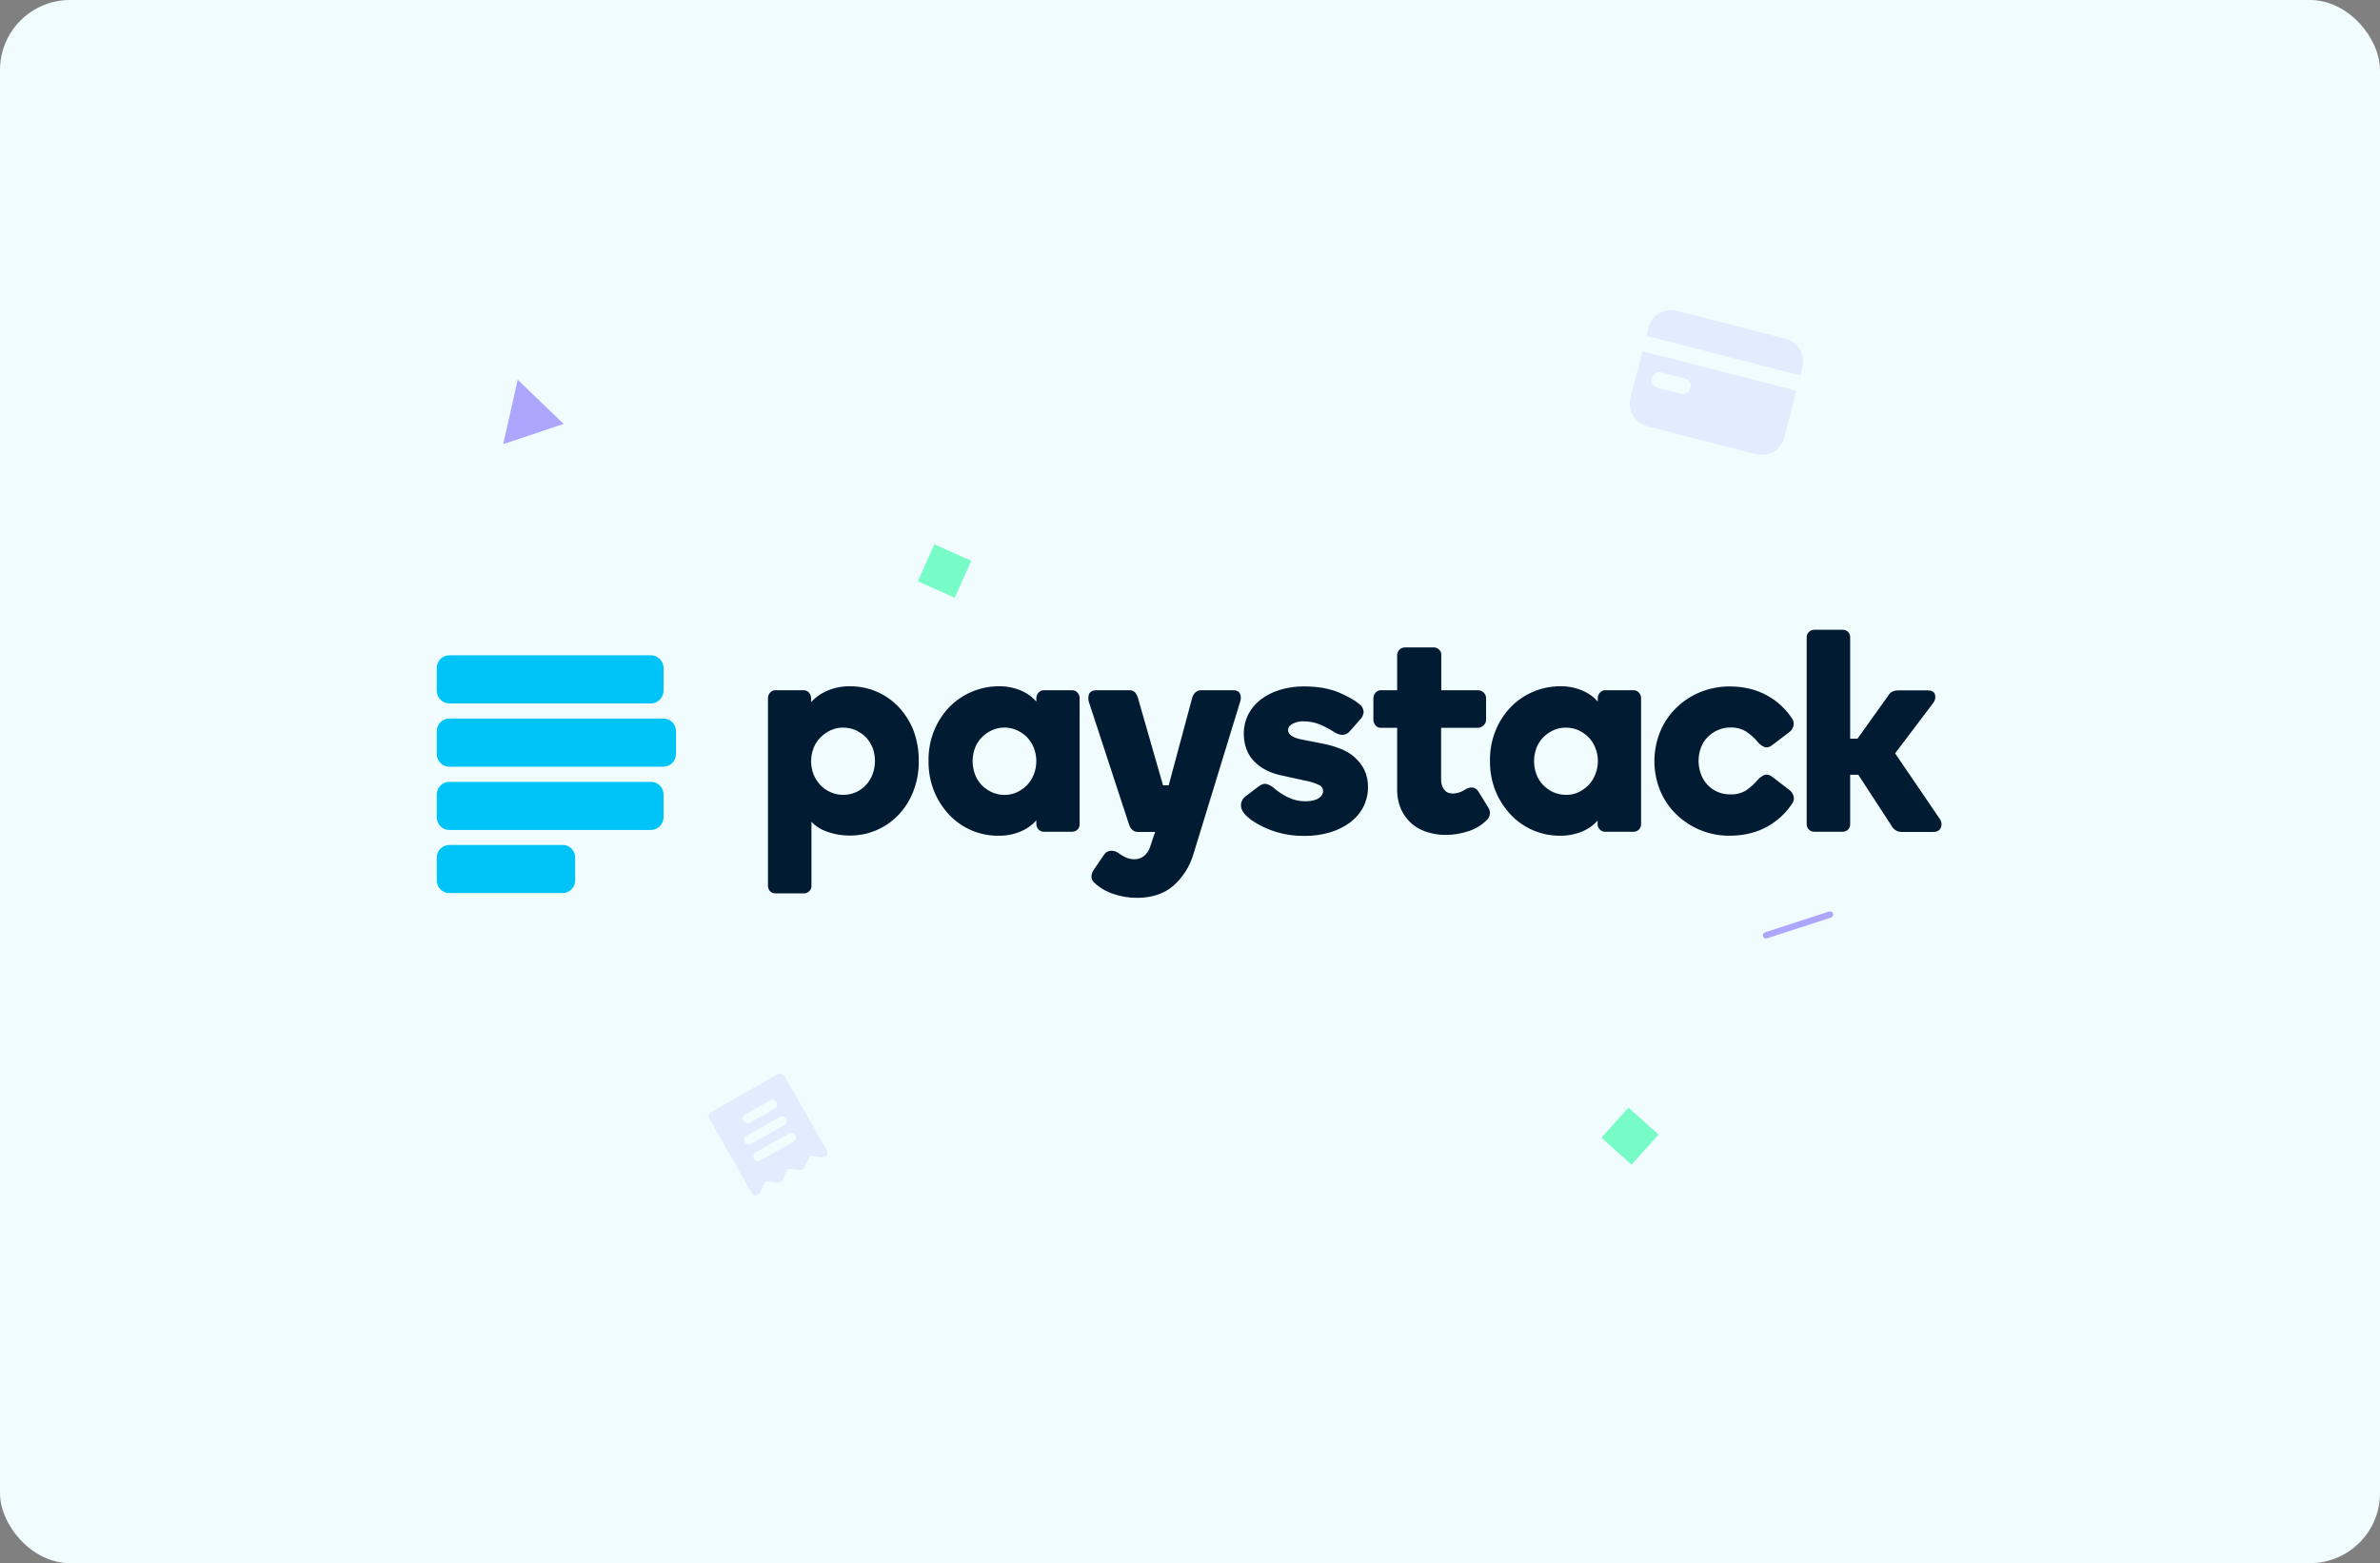 <svg width="752" height="494" viewBox="0 0 752 494" fill="none" xmlns="http://www.w3.org/2000/svg">
<rect x="0" y="0" width="752" height="494" fill="#808080" stroke="none"/>
<rect width="752" height="493.961" rx="22.118" fill="#F1FCFF"/>
<path d="M205.662 207.078H141.962C139.804 207.078 138.003 208.897 138.003 211.086V218.27C138.003 220.513 139.804 222.283 141.965 222.283H205.658C207.871 222.283 209.62 220.458 209.672 218.273V211.137C209.672 208.9 207.871 207.075 205.662 207.075V207.078ZM205.662 247.067H141.962C141.44 247.068 140.924 247.172 140.444 247.374C139.963 247.576 139.527 247.872 139.161 248.243C138.416 248.998 137.999 250.017 138 251.077V258.262C138 260.505 139.801 262.272 141.962 262.272H205.655C207.868 262.272 209.617 260.502 209.669 258.265V251.077C209.669 248.837 207.871 247.067 205.662 247.067ZM177.825 267.013H141.965C140.913 267.013 139.904 267.434 139.164 268.186C138.419 268.941 138.002 269.96 138.003 271.02V278.204C138.003 280.448 139.804 282.215 141.965 282.215H177.774C179.986 282.215 181.736 280.396 181.736 278.207V271.02C181.749 270.498 181.658 269.979 181.467 269.493C181.277 269.007 180.991 268.564 180.626 268.19C180.262 267.817 179.826 267.52 179.345 267.317C178.864 267.114 178.347 267.013 177.825 267.013ZM209.672 227.07H141.965C140.913 227.07 139.904 227.494 139.164 228.243C138.419 228.999 138.001 230.018 138.003 231.08V238.264C138.003 240.504 139.804 242.275 141.965 242.275H209.623C211.836 242.275 213.582 240.453 213.582 238.264V231.08C213.591 230.559 213.497 230.042 213.305 229.558C213.112 229.074 212.826 228.633 212.463 228.26C212.099 227.887 211.665 227.59 211.186 227.386C210.707 227.181 210.193 227.074 209.672 227.07Z" fill="#00C3F7"/>
<path d="M283.812 223.268C281.855 221.243 279.511 219.631 276.918 218.53C274.312 217.435 271.513 216.868 268.685 216.863C265.93 216.8 263.198 217.389 260.713 218.582C259.046 219.379 257.542 220.492 256.287 221.862V220.616C256.278 219.982 256.041 219.372 255.621 218.897C255.413 218.649 255.153 218.451 254.86 218.316C254.566 218.18 254.246 218.112 253.923 218.115H245.02C244.696 218.107 244.375 218.173 244.08 218.308C243.786 218.444 243.527 218.645 243.323 218.897C242.881 219.359 242.64 219.977 242.653 220.616V279.926C242.653 280.551 242.91 281.175 243.32 281.642C243.543 281.863 243.808 282.037 244.1 282.153C244.391 282.27 244.703 282.327 245.017 282.321H254.023C254.641 282.321 255.205 282.06 255.669 281.642C255.912 281.43 256.103 281.165 256.228 280.867C256.353 280.57 256.409 280.248 256.391 279.926V259.668C257.676 261.075 259.322 262.117 261.122 262.742C263.49 263.627 265.96 264.045 268.479 264.045C271.359 264.045 274.19 263.521 276.815 262.378C279.452 261.279 281.833 259.649 283.812 257.589C285.864 255.442 287.473 252.911 288.547 250.141C289.765 247.041 290.36 243.731 290.296 240.401C290.334 237.058 289.741 233.737 288.547 230.613C287.439 227.891 285.832 225.4 283.809 223.268H283.812ZM275.685 244.721C275.214 245.979 274.496 247.13 273.575 248.107C272.662 249.088 271.554 249.868 270.322 250.397C269.09 250.926 267.762 251.192 266.421 251.177C265.033 251.177 263.696 250.917 262.462 250.344C261.244 249.819 260.142 249.059 259.219 248.107C258.299 247.118 257.567 245.971 257.057 244.721C256.029 242.039 256.029 239.072 257.057 236.391C257.521 235.142 258.294 233.996 259.219 233.056C260.15 232.1 261.249 231.324 262.462 230.768C263.699 230.185 265.054 229.899 266.421 229.934C267.812 229.934 269.149 230.195 270.435 230.765C271.617 231.341 272.699 232.068 273.627 233.008C274.551 233.996 275.221 235.087 275.736 236.339C276.722 239.049 276.704 242.023 275.685 244.721ZM338.76 218.112H329.809C329.498 218.111 329.192 218.175 328.908 218.3C328.624 218.426 328.37 218.61 328.162 218.84C327.932 219.073 327.75 219.35 327.627 219.655C327.503 219.959 327.441 220.285 327.444 220.613V221.704C326.318 220.395 324.934 219.332 323.379 218.582C320.945 217.399 318.264 216.81 315.558 216.863C309.794 216.873 304.266 219.156 300.175 223.217C298.065 225.359 296.388 227.886 295.234 230.662C293.949 233.763 293.32 237.097 293.384 240.453C293.329 243.808 293.959 247.14 295.234 250.244C296.382 253.01 298.041 255.536 300.123 257.689C302.112 259.738 304.497 261.362 307.132 262.463C309.768 263.563 312.599 264.117 315.455 264.091C318.183 264.145 320.857 263.572 323.328 262.372C324.871 261.593 326.31 260.553 327.444 259.25V260.447C327.444 261.072 327.699 261.696 328.162 262.166C328.626 262.581 329.193 262.842 329.809 262.842H338.76C339.389 262.83 339.992 262.59 340.457 262.166C340.68 261.94 340.855 261.671 340.97 261.376C341.085 261.08 341.139 260.764 341.127 260.447V220.613C341.141 219.974 340.901 219.356 340.46 218.894C340.256 218.642 339.997 218.441 339.703 218.305C339.409 218.17 339.084 218.104 338.76 218.112ZM326.671 244.669C326.2 245.927 325.483 247.078 324.561 248.055C323.636 248.994 322.558 249.768 321.372 250.344C318.85 251.49 315.916 251.49 313.397 250.344C312.184 249.787 311.085 249.011 310.154 248.055C309.233 247.078 308.517 245.927 308.047 244.669C307.069 241.996 307.069 239.064 308.047 236.391C308.508 235.142 309.229 234.048 310.157 233.056C311.081 232.12 312.16 231.341 313.397 230.768C314.65 230.202 316.009 229.909 317.383 229.909C318.758 229.909 320.117 230.202 321.369 230.768C322.555 231.341 323.637 232.068 324.561 233.005C325.437 233.996 326.156 235.087 326.671 236.339C327.702 239.046 327.702 242.014 326.671 244.669ZM428.028 239.304C426.739 238.168 425.258 237.27 423.654 236.652C421.956 235.974 420.2 235.45 418.407 235.087L411.562 233.735C409.813 233.423 408.58 232.953 407.91 232.38C407.632 232.187 407.403 231.93 407.242 231.632C407.081 231.333 406.993 231.001 406.985 230.662C406.985 229.934 407.397 229.31 408.27 228.788C409.453 228.164 410.741 227.849 412.078 227.955C413.827 227.955 415.576 228.318 417.17 228.994C418.716 229.673 420.259 230.456 421.648 231.389C423.654 232.641 425.352 232.432 426.534 231.025L429.829 227.279C430.444 226.651 430.805 225.821 430.86 224.936C430.832 224.48 430.707 224.035 430.494 223.631C430.281 223.226 429.984 222.873 429.623 222.592C428.232 221.395 426.022 220.092 423.087 218.843C420.156 217.594 416.449 216.915 412.078 216.915C409.41 216.879 406.753 217.266 404.206 218.061C402.028 218.732 399.989 219.79 398.185 221.183C396.561 222.455 395.242 224.075 394.327 225.924C393.454 227.726 392.997 229.702 392.99 231.704C392.99 235.403 394.12 238.422 396.333 240.659C398.546 242.899 401.48 244.357 405.133 245.085L412.232 246.649C413.778 246.909 415.318 247.376 416.761 248.055C417.531 248.367 418.046 249.146 418.046 250.032C418.046 250.814 417.634 251.541 416.761 252.169C415.885 252.793 414.445 253.208 412.593 253.208C410.651 253.241 408.729 252.813 406.985 251.96C405.332 251.162 403.792 250.146 402.408 248.94C401.801 248.43 401.101 248.041 400.347 247.795C399.525 247.534 398.546 247.795 397.467 248.68L393.557 251.647C393.024 252.031 392.612 252.557 392.366 253.166C392.12 253.774 392.052 254.439 392.168 255.085C392.371 256.388 393.454 257.686 395.46 259.198C400.392 262.528 406.231 264.255 412.181 264.145C414.95 264.181 417.709 263.795 420.362 263C422.638 262.312 424.778 261.237 426.689 259.823C428.386 258.519 429.829 256.852 430.805 254.927C431.747 253.034 432.239 250.949 432.245 248.834C432.288 246.934 431.902 245.048 431.114 243.317C430.337 241.805 429.291 240.443 428.028 239.304ZM467.129 250.138C466.929 249.782 466.647 249.479 466.307 249.252C465.968 249.026 465.579 248.883 465.174 248.834C464.352 248.834 463.528 249.095 462.858 249.562C461.768 250.278 460.508 250.692 459.205 250.762C458.793 250.762 458.332 250.711 457.92 250.605C457.474 250.515 457.063 250.298 456.738 249.98C456.327 249.597 455.994 249.138 455.759 248.628C455.468 247.864 455.328 247.051 455.347 246.233V229.986H466.975C467.654 229.97 468.3 229.689 468.775 229.204C469.016 228.987 469.21 228.722 469.343 228.426C469.476 228.13 469.546 227.809 469.548 227.485V220.616C469.553 220.283 469.486 219.953 469.353 219.647C469.219 219.342 469.022 219.069 468.775 218.846C468.309 218.385 467.681 218.125 467.026 218.118H455.398V207.024C455.417 206.694 455.362 206.364 455.238 206.058C455.114 205.752 454.923 205.477 454.68 205.253C454.233 204.83 453.645 204.589 453.031 204.577H443.976C443.327 204.565 442.699 204.807 442.227 205.253C441.747 205.719 441.471 206.355 441.457 207.024V218.118H436.31C435.986 218.109 435.665 218.175 435.37 218.31C435.076 218.445 434.817 218.646 434.612 218.897C434.192 219.372 433.955 219.982 433.946 220.616V227.488C433.946 228.112 434.2 228.74 434.612 229.207C434.809 229.467 435.066 229.675 435.363 229.812C435.659 229.948 435.984 230.009 436.31 229.989H441.457V249.307C441.407 251.6 441.863 253.877 442.794 255.973C443.623 257.686 444.797 259.21 446.24 260.45C447.68 261.648 449.378 262.481 451.127 263.003C452.944 263.566 454.836 263.847 456.738 263.836C459.239 263.831 461.722 263.426 464.095 262.636C466.295 261.902 468.289 260.653 469.909 258.992C470.401 258.486 470.701 257.824 470.756 257.121C470.812 256.418 470.621 255.717 470.215 255.139L467.129 250.138ZM516.16 218.112H507.209C506.899 218.111 506.592 218.175 506.308 218.3C506.025 218.426 505.771 218.61 505.563 218.84C505.332 219.073 505.149 219.35 505.025 219.654C504.901 219.959 504.839 220.284 504.841 220.613V221.704C503.716 220.394 502.332 219.331 500.777 218.582C498.327 217.394 495.629 216.805 492.907 216.863C490.06 216.863 487.24 217.425 484.609 218.515C481.978 219.605 479.588 221.203 477.575 223.217C475.45 225.346 473.77 227.876 472.634 230.662C471.354 233.745 470.724 237.06 470.782 240.398C470.728 243.754 471.358 247.085 472.634 250.189C473.768 252.948 475.465 255.5 477.523 257.634C479.507 259.681 481.882 261.307 484.507 262.416C487.133 263.525 489.954 264.095 492.804 264.091C495.52 264.141 498.212 263.571 500.673 262.424C502.219 261.645 503.659 260.605 504.79 259.301V260.447C504.796 261.084 505.045 261.69 505.487 262.136C505.928 262.583 506.529 262.837 507.157 262.842H516.16C516.784 262.843 517.383 262.597 517.827 262.158C518.27 261.719 518.522 261.123 518.528 260.499V220.616C518.534 220.3 518.479 219.985 518.364 219.69C518.249 219.395 518.077 219.126 517.858 218.897C517.654 218.645 517.395 218.444 517.1 218.308C516.806 218.172 516.484 218.103 516.16 218.112ZM504.072 244.669C503.6 245.927 502.883 247.078 501.962 248.055C501.035 248.994 499.956 249.768 498.77 250.344C497.517 250.933 496.143 251.218 494.759 251.177C493.368 251.177 492.031 250.865 490.798 250.344C489.585 249.787 488.485 249.011 487.554 248.055C486.633 247.078 485.916 245.927 485.444 244.669C484.468 241.996 484.468 239.064 485.444 236.391C485.917 235.149 486.634 234.015 487.554 233.056C488.482 232.12 489.561 231.341 490.798 230.768C492.041 230.203 493.394 229.919 494.759 229.934C496.148 229.934 497.485 230.195 498.77 230.765C499.955 231.341 501.034 232.068 501.962 233.008C502.886 233.996 503.608 235.087 504.072 236.339C505.15 239.011 505.15 241.997 504.072 244.669ZM565.298 249.565L560.15 245.606C559.174 244.827 558.247 244.618 557.425 244.93C556.701 245.241 556.052 245.703 555.522 246.285C554.396 247.648 553.079 248.841 551.611 249.826C550.068 250.711 548.368 251.129 546.619 251.023C544.608 251.045 542.641 250.436 540.996 249.28C539.342 248.117 538.089 246.471 537.41 244.566C536.943 243.263 536.7 241.889 536.691 240.504C536.691 239.098 536.894 237.691 537.41 236.339C537.874 235.087 538.543 233.945 539.468 233.005C540.396 232.068 541.475 231.286 542.657 230.765C543.916 230.185 545.285 229.884 546.67 229.883C548.419 229.82 550.15 230.253 551.663 231.132C553.143 232.101 554.462 233.296 555.573 234.672C556.086 235.245 556.704 235.712 557.425 236.027C558.247 236.339 559.174 236.13 560.099 235.348L565.246 231.444C565.861 231.025 566.377 230.401 566.583 229.673C566.729 229.284 566.786 228.867 566.75 228.453C566.714 228.039 566.587 227.638 566.377 227.279C564.391 224.18 561.669 221.621 558.453 219.831C555.058 217.906 550.993 216.915 546.464 216.915C543.272 216.916 540.109 217.534 537.152 218.737C534.326 219.89 531.756 221.59 529.589 223.738C527.415 225.867 525.699 228.418 524.548 231.235C522.129 237.195 522.129 243.865 524.548 249.826C525.73 252.636 527.428 255.188 529.589 257.27C534.093 261.683 540.159 264.135 546.464 264.091C550.993 264.091 555.058 263.103 558.453 261.175C561.697 259.382 564.439 256.805 566.428 253.678C566.638 253.329 566.766 252.936 566.801 252.53C566.837 252.124 566.78 251.716 566.634 251.335C566.39 250.617 565.921 249.996 565.298 249.565ZM612.937 258.831L598.79 238.055L610.882 222.071C611.164 221.706 611.358 221.281 611.447 220.828C611.536 220.376 611.518 219.908 611.395 219.464C611.188 218.843 610.625 218.164 609.133 218.164H599.563C599.012 218.179 598.469 218.303 597.966 218.527C597.374 218.825 596.889 219.298 596.578 219.882L586.905 233.423H584.589V201.398C584.596 201.081 584.541 200.767 584.426 200.472C584.312 200.177 584.141 199.907 583.922 199.679C583.698 199.459 583.432 199.286 583.141 199.17C582.85 199.054 582.538 198.997 582.224 199.003H573.27C572.641 199.015 572.038 199.255 571.572 199.679C571.333 199.895 571.145 200.161 571.021 200.458C570.896 200.755 570.84 201.076 570.854 201.398V260.447C570.854 261.123 571.109 261.751 571.572 262.166C571.796 262.386 572.062 262.559 572.353 262.675C572.645 262.791 572.956 262.848 573.27 262.842H582.224C582.853 262.83 583.457 262.59 583.922 262.166C584.141 261.937 584.312 261.668 584.426 261.373C584.541 261.078 584.596 260.763 584.589 260.447V244.827H587.162L597.708 261.02C598.327 262.166 599.512 262.893 600.797 262.893H610.831C612.374 262.893 612.989 262.166 613.247 261.541C613.428 261.1 613.494 260.621 613.44 260.147C613.386 259.673 613.213 259.22 612.937 258.831ZM389.646 218.112H379.613C379.242 218.09 378.87 218.149 378.524 218.284C378.178 218.419 377.864 218.627 377.606 218.894C377.152 219.356 376.833 219.932 376.681 220.561L369.27 248.158H367.472L359.552 220.561C359.401 219.978 359.138 219.429 358.779 218.946C358.56 218.681 358.285 218.468 357.973 218.324C357.662 218.18 357.321 218.107 356.978 218.112H346.584C345.25 218.112 344.425 218.53 344.065 219.416C343.807 220.195 343.807 221.083 344.065 221.862L356.772 260.656C356.978 261.229 357.287 261.802 357.751 262.217C358.266 262.687 358.933 262.945 359.652 262.893H365.005L364.541 264.145L363.359 267.737C362.995 268.829 362.328 269.82 361.404 270.547C360.548 271.205 359.496 271.554 358.418 271.539C357.493 271.539 356.569 271.33 355.744 270.963C354.899 270.596 354.104 270.125 353.377 269.559C352.716 269.087 351.924 268.833 351.112 268.832H351.009C350.544 268.855 350.092 268.996 349.696 269.241C349.3 269.487 348.973 269.829 348.745 270.235L345.556 274.922C344.271 276.953 344.989 278.256 345.814 278.984C347.515 280.555 349.532 281.745 351.731 282.473C354.166 283.304 356.721 283.726 359.294 283.721C363.871 283.721 367.73 282.473 370.661 279.975C373.722 277.287 375.954 273.782 377.094 269.871L391.811 221.862C392.12 221.028 392.171 220.143 391.862 219.309C391.604 218.737 391.035 218.112 389.646 218.112Z" fill="#011B33"/>
<path d="M159 140.36L163.58 120L178.09 133.95L159 140.36Z" fill="#ACA6FF"/>
<path d="M514.56 350L506 359.5L515.5 368.05L524.05 358.55L514.56 350Z" fill="#77FCC8"/>
<path d="M306.89 177.23L295.23 172L290 183.67L301.66 188.9L306.89 177.23Z" fill="#77FCC8"/>
<path d="M577.91 288.05L557.69 294.62C557.16 294.79 556.88 295.35 557.05 295.88C557.22 296.41 557.78 296.69 558.31 296.52L578.53 289.95C579.06 289.78 579.34 289.22 579.17 288.69C579 288.16 578.44 287.88 577.91 288.05Z" fill="#ACA6FF"/>
<g opacity="0.21" clip-path="url(#clip0_3207_6974)">
<path d="M515.234 125.553C514.171 129.683 516.517 133.653 520.647 134.716L554.658 143.466C558.788 144.529 562.758 142.183 563.821 138.053L567.571 123.477L518.984 110.977L515.234 125.553ZM525.022 117.71L532.31 119.585C533.768 119.96 534.489 121.182 534.114 122.64C533.739 124.097 532.518 124.819 531.06 124.444L523.772 122.569C522.314 122.194 521.593 120.972 521.968 119.515C522.343 118.057 523.564 117.335 525.022 117.71ZM564.033 107.026L530.022 98.276C525.892 97.213 521.922 99.559 520.859 103.689L520.234 106.118L568.821 118.618L569.446 116.189C570.509 112.059 568.163 108.089 564.033 107.026Z" fill="#ACA6FF"/>
</g>
<g opacity="0.21" clip-path="url(#clip1_3207_6974)">
<path d="M245.564 339.573L224.699 351.433C223.916 351.877 223.691 352.696 224.136 353.478L237.478 376.951C237.923 377.734 238.741 377.959 239.523 377.514C239.784 377.366 239.971 377.087 240.158 376.808L241.784 373.296L245.635 373.695C246.379 373.79 246.9 373.493 247.199 372.806L248.826 369.293L252.677 369.693C253.42 369.787 253.942 369.491 254.241 368.803L255.868 365.29L259.718 365.69C260.053 365.672 260.388 365.654 260.649 365.506C261.432 365.061 261.657 364.243 261.212 363.461L247.87 339.988C247.164 339.353 246.346 339.128 245.564 339.573ZM250.725 360.795L240.292 366.725C239.51 367.169 238.692 366.944 238.247 366.162C237.802 365.379 238.027 364.561 238.81 364.117L249.242 358.187C250.025 357.742 250.843 357.967 251.288 358.75C251.732 359.532 251.507 360.35 250.725 360.795ZM247.76 355.579L237.327 361.508C236.545 361.953 235.727 361.728 235.282 360.946C234.837 360.163 235.062 359.345 235.845 358.9L246.277 352.97C247.06 352.526 247.878 352.751 248.323 353.533C248.767 354.316 248.542 355.134 247.76 355.579ZM244.795 350.362L236.97 354.81C236.188 355.254 235.37 355.029 234.925 354.247C234.48 353.464 234.706 352.646 235.488 352.202L243.312 347.754C244.095 347.309 244.913 347.535 245.358 348.317C245.802 349.099 245.577 349.918 244.795 350.362Z" fill="#ACA6FF"/>
</g>
<defs>
<clipPath id="clip0_3207_6974">
<rect width="60.203" height="60.203" fill="white" transform="translate(521.001 83) rotate(14.428)"/>
</clipPath>
<clipPath id="clip1_3207_6974">
<rect width="36" height="36" fill="white" transform="translate(218 351.79) rotate(-29.614)"/>
</clipPath>
</defs>
</svg>
